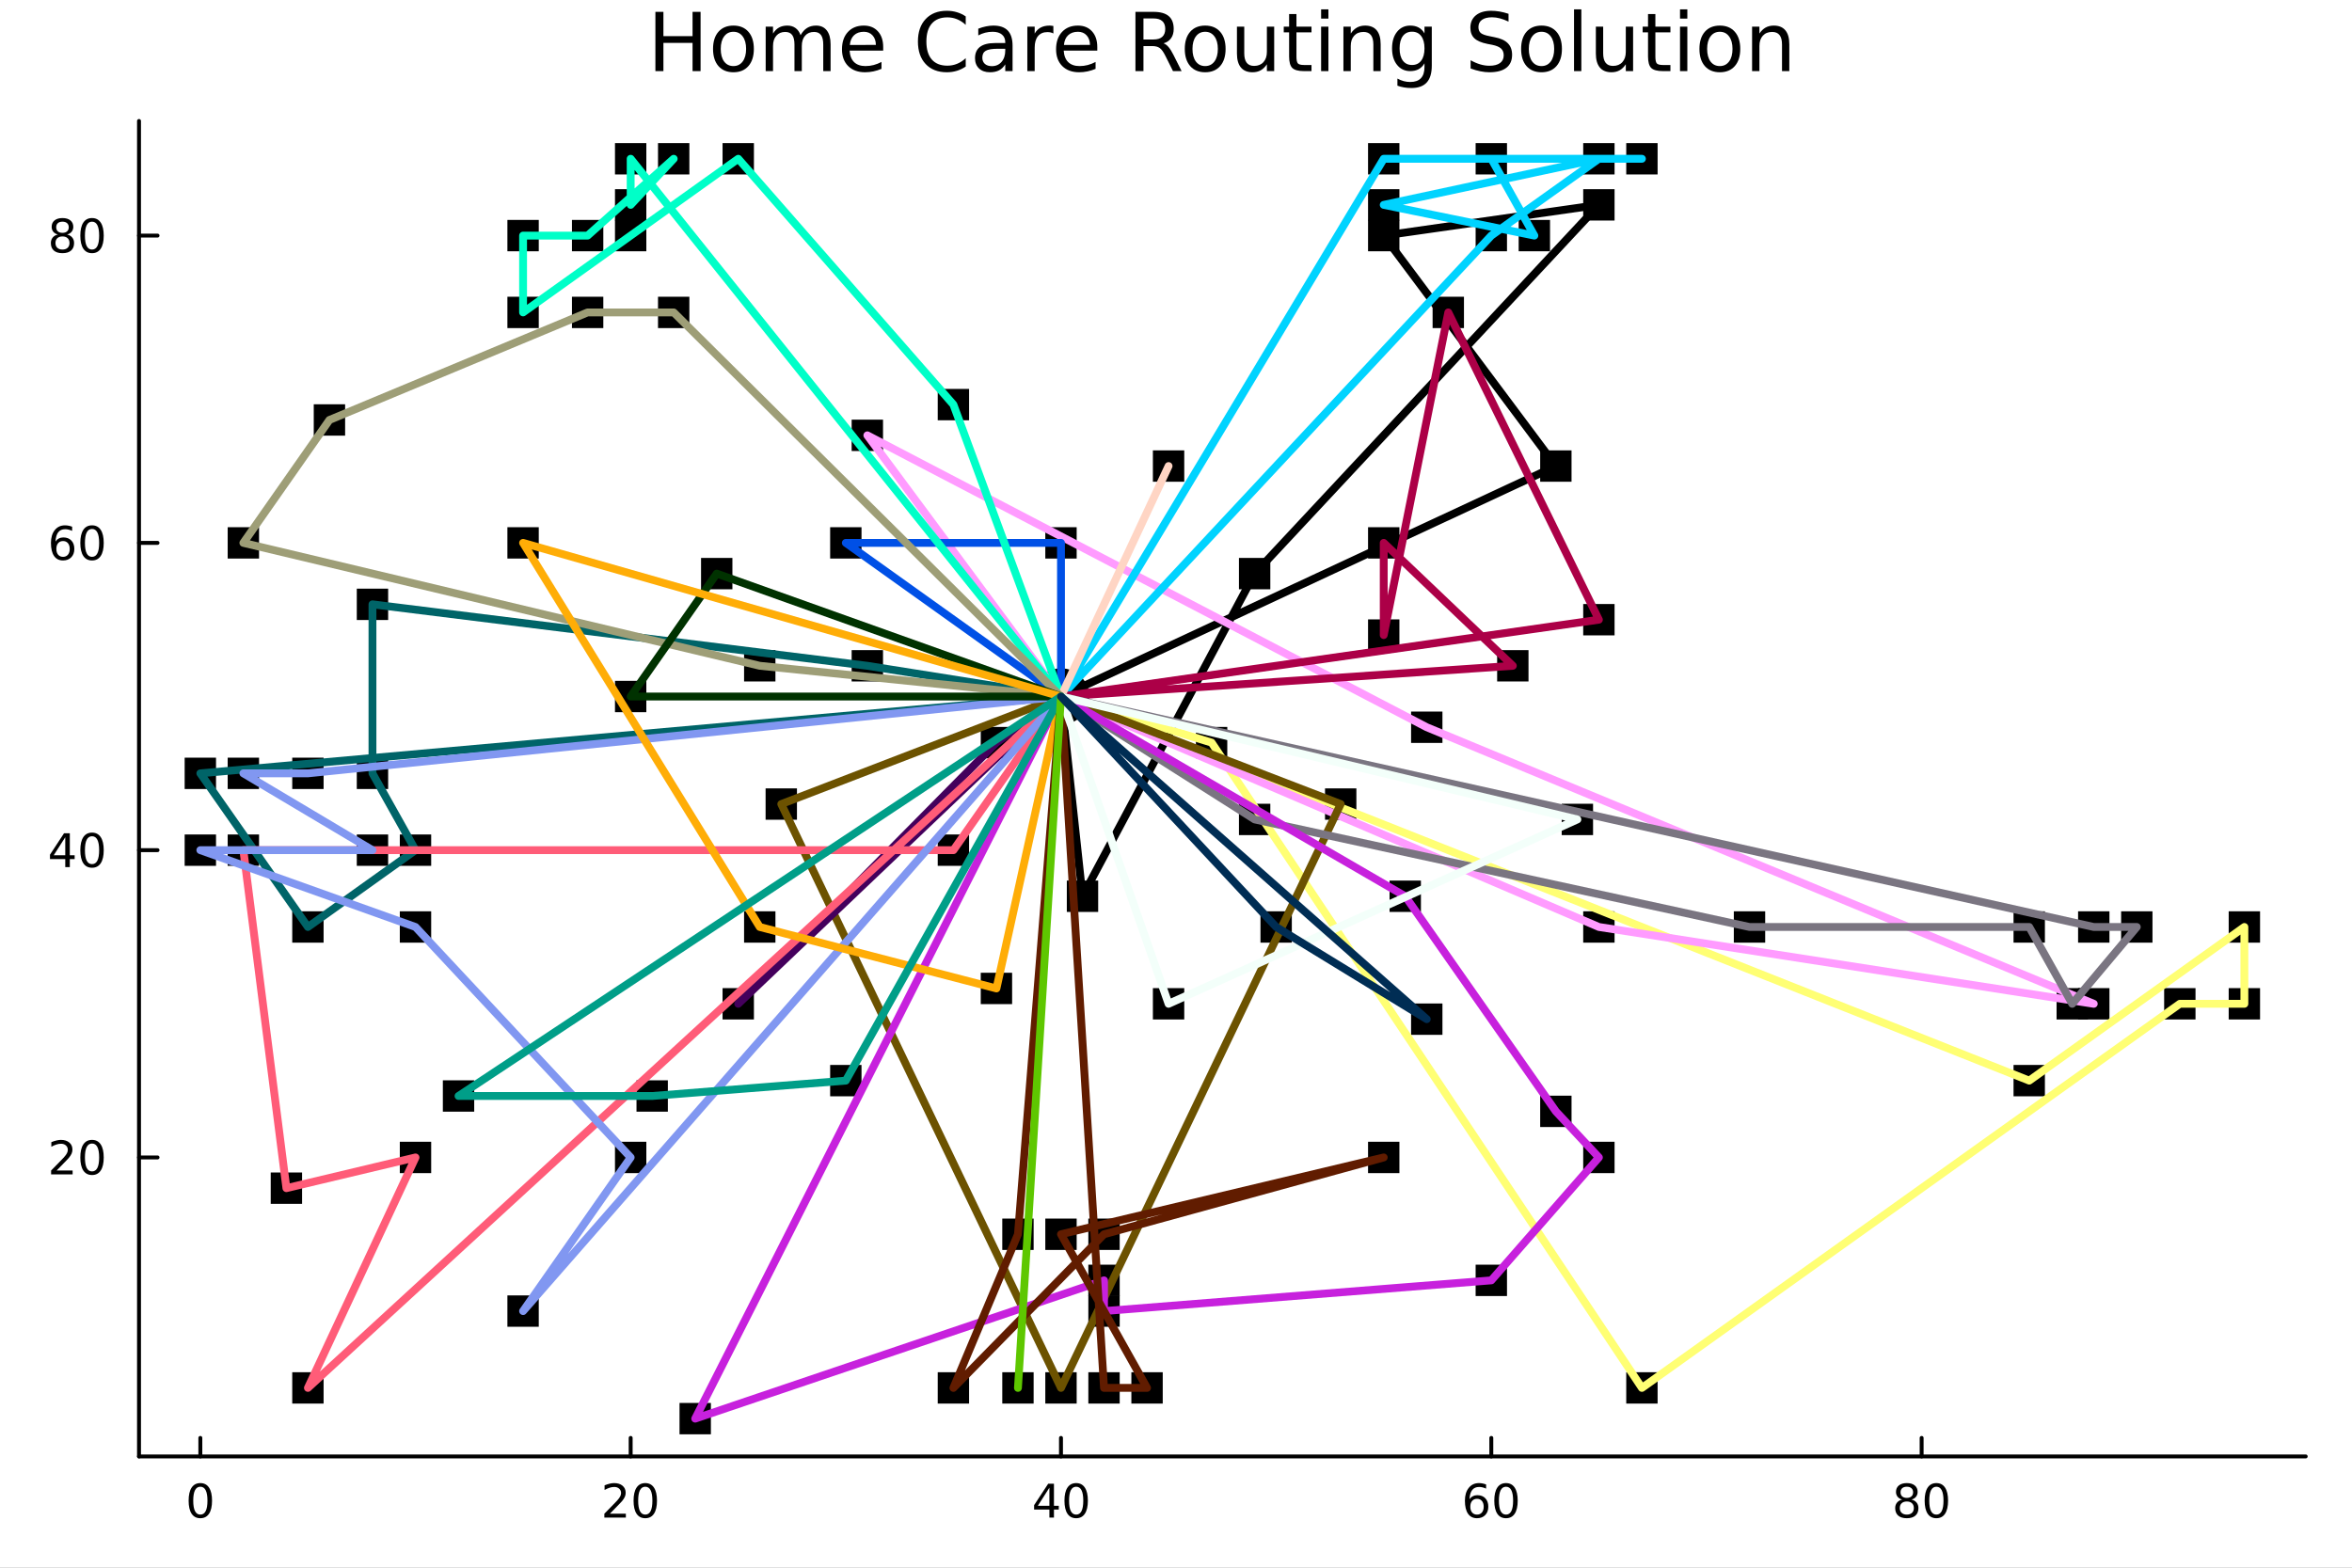 <svg xmlns="http://www.w3.org/2000/svg" xmlns:xlink="http://www.w3.org/1999/xlink" width="600" height="400" viewBox="0 0 2400 1600">
<rect x="0" y="0" width="2400" height="1600" fill="#808080" stroke="none"/>
<defs>
  <clipPath id="clip650">
    <rect x="0" y="0" width="2400" height="1600"></rect>
  </clipPath>
</defs>
<path clip-path="url(#clip650)" d="M0 1600 L2400 1600 L2400 0 L0 0  Z" fill="#ffffff" fill-rule="evenodd" fill-opacity="1"></path>
<defs>
  <clipPath id="clip651">
    <rect x="480" y="0" width="1681" height="1600"></rect>
  </clipPath>
</defs>
<path clip-path="url(#clip650)" d="M141.853 1486.45 L2352.76 1486.45 L2352.76 123.472 L141.853 123.472  Z" fill="#ffffff" fill-rule="evenodd" fill-opacity="1"></path>
<defs>
  <clipPath id="clip652">
    <rect x="141" y="123" width="2212" height="1364"></rect>
  </clipPath>
</defs>
<polyline clip-path="url(#clip650)" style="stroke:#000000; stroke-linecap:round; stroke-linejoin:round; stroke-width:4; stroke-opacity:1; fill:none" points="141.853,1486.45 2352.76,1486.45 "></polyline>
<polyline clip-path="url(#clip650)" style="stroke:#000000; stroke-linecap:round; stroke-linejoin:round; stroke-width:4; stroke-opacity:1; fill:none" points="204.426,1486.45 204.426,1467.55 "></polyline>
<polyline clip-path="url(#clip650)" style="stroke:#000000; stroke-linecap:round; stroke-linejoin:round; stroke-width:4; stroke-opacity:1; fill:none" points="643.533,1486.45 643.533,1467.55 "></polyline>
<polyline clip-path="url(#clip650)" style="stroke:#000000; stroke-linecap:round; stroke-linejoin:round; stroke-width:4; stroke-opacity:1; fill:none" points="1082.64,1486.45 1082.64,1467.55 "></polyline>
<polyline clip-path="url(#clip650)" style="stroke:#000000; stroke-linecap:round; stroke-linejoin:round; stroke-width:4; stroke-opacity:1; fill:none" points="1521.75,1486.45 1521.75,1467.55 "></polyline>
<polyline clip-path="url(#clip650)" style="stroke:#000000; stroke-linecap:round; stroke-linejoin:round; stroke-width:4; stroke-opacity:1; fill:none" points="1960.85,1486.45 1960.85,1467.55 "></polyline>
<path clip-path="url(#clip650)" d="M204.426 1517.37 Q200.815 1517.37 198.986 1520.93 Q197.18 1524.47 197.18 1531.6 Q197.18 1538.71 198.986 1542.27 Q200.815 1545.82 204.426 1545.82 Q208.06 1545.82 209.865 1542.27 Q211.694 1538.71 211.694 1531.6 Q211.694 1524.47 209.865 1520.93 Q208.06 1517.37 204.426 1517.37 M204.426 1513.66 Q210.236 1513.66 213.291 1518.27 Q216.37 1522.85 216.37 1531.6 Q216.37 1540.33 213.291 1544.94 Q210.236 1549.52 204.426 1549.52 Q198.616 1549.52 195.537 1544.94 Q192.481 1540.33 192.481 1531.6 Q192.481 1522.85 195.537 1518.27 Q198.616 1513.66 204.426 1513.66 Z" fill="#000000" fill-rule="nonzero" fill-opacity="1"></path><path clip-path="url(#clip650)" d="M622.306 1544.91 L638.625 1544.91 L638.625 1548.85 L616.681 1548.85 L616.681 1544.91 Q619.343 1542.16 623.926 1537.53 Q628.533 1532.88 629.713 1531.53 Q631.959 1529.01 632.838 1527.27 Q633.741 1525.51 633.741 1523.82 Q633.741 1521.07 631.796 1519.33 Q629.875 1517.6 626.773 1517.6 Q624.574 1517.6 622.121 1518.36 Q619.69 1519.13 616.912 1520.68 L616.912 1515.95 Q619.736 1514.82 622.19 1514.24 Q624.644 1513.66 626.681 1513.66 Q632.051 1513.66 635.246 1516.35 Q638.44 1519.03 638.44 1523.52 Q638.44 1525.65 637.63 1527.57 Q636.843 1529.47 634.736 1532.07 Q634.158 1532.74 631.056 1535.95 Q627.954 1539.15 622.306 1544.91 Z" fill="#000000" fill-rule="nonzero" fill-opacity="1"></path><path clip-path="url(#clip650)" d="M658.44 1517.37 Q654.829 1517.37 653 1520.93 Q651.195 1524.47 651.195 1531.6 Q651.195 1538.71 653 1542.27 Q654.829 1545.82 658.44 1545.82 Q662.074 1545.82 663.88 1542.27 Q665.708 1538.71 665.708 1531.6 Q665.708 1524.47 663.88 1520.93 Q662.074 1517.37 658.44 1517.37 M658.44 1513.66 Q664.25 1513.66 667.306 1518.27 Q670.384 1522.85 670.384 1531.6 Q670.384 1540.33 667.306 1544.94 Q664.25 1549.52 658.44 1549.52 Q652.63 1549.52 649.551 1544.94 Q646.495 1540.33 646.495 1531.6 Q646.495 1522.85 649.551 1518.27 Q652.63 1513.66 658.44 1513.66 Z" fill="#000000" fill-rule="nonzero" fill-opacity="1"></path><path clip-path="url(#clip650)" d="M1070.81 1518.36 L1059.01 1536.81 L1070.81 1536.81 L1070.81 1518.36 M1069.58 1514.29 L1075.46 1514.29 L1075.46 1536.81 L1080.39 1536.81 L1080.39 1540.7 L1075.46 1540.7 L1075.46 1548.85 L1070.81 1548.85 L1070.81 1540.7 L1055.21 1540.7 L1055.21 1536.19 L1069.58 1514.29 Z" fill="#000000" fill-rule="nonzero" fill-opacity="1"></path><path clip-path="url(#clip650)" d="M1098.13 1517.37 Q1094.51 1517.37 1092.69 1520.93 Q1090.88 1524.47 1090.88 1531.6 Q1090.88 1538.71 1092.69 1542.27 Q1094.51 1545.82 1098.13 1545.82 Q1101.76 1545.82 1103.57 1542.27 Q1105.39 1538.71 1105.39 1531.6 Q1105.39 1524.47 1103.57 1520.93 Q1101.76 1517.37 1098.13 1517.37 M1098.13 1513.66 Q1103.94 1513.66 1106.99 1518.27 Q1110.07 1522.85 1110.07 1531.6 Q1110.07 1540.33 1106.99 1544.94 Q1103.94 1549.52 1098.13 1549.52 Q1092.32 1549.52 1089.24 1544.94 Q1086.18 1540.33 1086.18 1531.6 Q1086.18 1522.85 1089.24 1518.27 Q1092.32 1513.66 1098.13 1513.66 Z" fill="#000000" fill-rule="nonzero" fill-opacity="1"></path><path clip-path="url(#clip650)" d="M1507.15 1529.7 Q1504 1529.7 1502.15 1531.86 Q1500.32 1534.01 1500.32 1537.76 Q1500.32 1541.49 1502.15 1543.66 Q1504 1545.82 1507.15 1545.82 Q1510.3 1545.82 1512.13 1543.66 Q1513.98 1541.49 1513.98 1537.76 Q1513.98 1534.01 1512.13 1531.86 Q1510.3 1529.7 1507.15 1529.7 M1516.43 1515.05 L1516.43 1519.31 Q1514.67 1518.48 1512.87 1518.04 Q1511.09 1517.6 1509.33 1517.6 Q1504.7 1517.6 1502.24 1520.72 Q1499.81 1523.85 1499.47 1530.17 Q1500.83 1528.15 1502.89 1527.09 Q1504.95 1526 1507.43 1526 Q1512.64 1526 1515.65 1529.17 Q1518.68 1532.32 1518.68 1537.76 Q1518.68 1543.08 1515.53 1546.3 Q1512.38 1549.52 1507.15 1549.52 Q1501.16 1549.52 1497.98 1544.94 Q1494.81 1540.33 1494.81 1531.6 Q1494.81 1523.41 1498.7 1518.55 Q1502.59 1513.66 1509.14 1513.66 Q1510.9 1513.66 1512.68 1514.01 Q1514.49 1514.36 1516.43 1515.05 Z" fill="#000000" fill-rule="nonzero" fill-opacity="1"></path><path clip-path="url(#clip650)" d="M1536.73 1517.37 Q1533.12 1517.37 1531.29 1520.93 Q1529.49 1524.47 1529.49 1531.6 Q1529.49 1538.71 1531.29 1542.27 Q1533.12 1545.82 1536.73 1545.82 Q1540.37 1545.82 1542.17 1542.27 Q1544 1538.71 1544 1531.6 Q1544 1524.47 1542.17 1520.93 Q1540.37 1517.37 1536.73 1517.37 M1536.73 1513.66 Q1542.54 1513.66 1545.6 1518.27 Q1548.68 1522.85 1548.68 1531.6 Q1548.68 1540.33 1545.6 1544.94 Q1542.54 1549.52 1536.73 1549.52 Q1530.92 1549.52 1527.85 1544.94 Q1524.79 1540.33 1524.79 1531.6 Q1524.79 1522.85 1527.85 1518.27 Q1530.92 1513.66 1536.73 1513.66 Z" fill="#000000" fill-rule="nonzero" fill-opacity="1"></path><path clip-path="url(#clip650)" d="M1945.73 1532.44 Q1942.39 1532.44 1940.47 1534.22 Q1938.57 1536 1938.57 1539.13 Q1938.57 1542.25 1940.47 1544.03 Q1942.39 1545.82 1945.73 1545.82 Q1949.06 1545.82 1950.98 1544.03 Q1952.9 1542.23 1952.9 1539.13 Q1952.9 1536 1950.98 1534.22 Q1949.08 1532.44 1945.73 1532.44 M1941.05 1530.45 Q1938.04 1529.7 1936.35 1527.64 Q1934.68 1525.58 1934.68 1522.62 Q1934.68 1518.48 1937.62 1516.07 Q1940.59 1513.66 1945.73 1513.66 Q1950.89 1513.66 1953.83 1516.07 Q1956.77 1518.48 1956.77 1522.62 Q1956.77 1525.58 1955.08 1527.64 Q1953.41 1529.7 1950.42 1530.45 Q1953.8 1531.23 1955.68 1533.52 Q1957.58 1535.82 1957.58 1539.13 Q1957.58 1544.15 1954.5 1546.83 Q1951.44 1549.52 1945.73 1549.52 Q1940.01 1549.52 1936.93 1546.83 Q1933.87 1544.15 1933.87 1539.13 Q1933.87 1535.82 1935.77 1533.52 Q1937.67 1531.23 1941.05 1530.45 M1939.34 1523.06 Q1939.34 1525.75 1941 1527.25 Q1942.69 1528.76 1945.73 1528.76 Q1948.74 1528.76 1950.42 1527.25 Q1952.14 1525.75 1952.14 1523.06 Q1952.14 1520.38 1950.42 1518.87 Q1948.74 1517.37 1945.73 1517.37 Q1942.69 1517.37 1941 1518.87 Q1939.34 1520.38 1939.34 1523.06 Z" fill="#000000" fill-rule="nonzero" fill-opacity="1"></path><path clip-path="url(#clip650)" d="M1975.89 1517.37 Q1972.28 1517.37 1970.45 1520.93 Q1968.64 1524.47 1968.64 1531.6 Q1968.64 1538.71 1970.45 1542.27 Q1972.28 1545.82 1975.89 1545.82 Q1979.52 1545.82 1981.33 1542.27 Q1983.16 1538.71 1983.16 1531.6 Q1983.16 1524.47 1981.33 1520.93 Q1979.52 1517.37 1975.89 1517.37 M1975.89 1513.66 Q1981.7 1513.66 1984.75 1518.27 Q1987.83 1522.85 1987.83 1531.6 Q1987.83 1540.33 1984.75 1544.94 Q1981.7 1549.52 1975.89 1549.52 Q1970.08 1549.52 1967 1544.94 Q1963.94 1540.33 1963.94 1531.6 Q1963.94 1522.85 1967 1518.27 Q1970.08 1513.66 1975.89 1513.66 Z" fill="#000000" fill-rule="nonzero" fill-opacity="1"></path><polyline clip-path="url(#clip650)" style="stroke:#000000; stroke-linecap:round; stroke-linejoin:round; stroke-width:4; stroke-opacity:1; fill:none" points="141.853,1486.45 141.853,123.472 "></polyline>
<polyline clip-path="url(#clip650)" style="stroke:#000000; stroke-linecap:round; stroke-linejoin:round; stroke-width:4; stroke-opacity:1; fill:none" points="141.853,1181.3 160.751,1181.3 "></polyline>
<polyline clip-path="url(#clip650)" style="stroke:#000000; stroke-linecap:round; stroke-linejoin:round; stroke-width:4; stroke-opacity:1; fill:none" points="141.853,867.683 160.751,867.683 "></polyline>
<polyline clip-path="url(#clip650)" style="stroke:#000000; stroke-linecap:round; stroke-linejoin:round; stroke-width:4; stroke-opacity:1; fill:none" points="141.853,554.067 160.751,554.067 "></polyline>
<polyline clip-path="url(#clip650)" style="stroke:#000000; stroke-linecap:round; stroke-linejoin:round; stroke-width:4; stroke-opacity:1; fill:none" points="141.853,240.451 160.751,240.451 "></polyline>
<path clip-path="url(#clip650)" d="M57.775 1194.64 L74.094 1194.64 L74.094 1198.58 L52.15 1198.58 L52.15 1194.64 Q54.812 1191.89 59.395 1187.26 Q64.001 1182.61 65.182 1181.26 Q67.427 1178.74 68.307 1177.01 Q69.21 1175.25 69.21 1173.56 Q69.21 1170.8 67.265 1169.07 Q65.344 1167.33 62.242 1167.33 Q60.043 1167.33 57.589 1168.09 Q55.159 1168.86 52.381 1170.41 L52.381 1165.69 Q55.205 1164.55 57.659 1163.97 Q60.112 1163.39 62.15 1163.39 Q67.52 1163.39 70.714 1166.08 Q73.909 1168.76 73.909 1173.26 Q73.909 1175.39 73.099 1177.31 Q72.311 1179.2 70.205 1181.8 Q69.626 1182.47 66.525 1185.69 Q63.423 1188.88 57.775 1194.64 Z" fill="#000000" fill-rule="nonzero" fill-opacity="1"></path><path clip-path="url(#clip650)" d="M93.909 1167.1 Q90.297 1167.1 88.469 1170.66 Q86.663 1174.2 86.663 1181.33 Q86.663 1188.44 88.469 1192.01 Q90.297 1195.55 93.909 1195.55 Q97.543 1195.55 99.348 1192.01 Q101.177 1188.44 101.177 1181.33 Q101.177 1174.2 99.348 1170.66 Q97.543 1167.1 93.909 1167.1 M93.909 1163.39 Q99.719 1163.39 102.774 1168 Q105.853 1172.58 105.853 1181.33 Q105.853 1190.06 102.774 1194.67 Q99.719 1199.25 93.909 1199.25 Q88.098 1199.25 85.02 1194.67 Q81.964 1190.06 81.964 1181.33 Q81.964 1172.58 85.02 1168 Q88.098 1163.39 93.909 1163.39 Z" fill="#000000" fill-rule="nonzero" fill-opacity="1"></path><path clip-path="url(#clip650)" d="M66.594 854.477 L54.788 872.926 L66.594 872.926 L66.594 854.477 M65.367 850.403 L71.247 850.403 L71.247 872.926 L76.177 872.926 L76.177 876.815 L71.247 876.815 L71.247 884.963 L66.594 884.963 L66.594 876.815 L50.992 876.815 L50.992 872.301 L65.367 850.403 Z" fill="#000000" fill-rule="nonzero" fill-opacity="1"></path><path clip-path="url(#clip650)" d="M93.909 853.482 Q90.297 853.482 88.469 857.047 Q86.663 860.588 86.663 867.718 Q86.663 874.824 88.469 878.389 Q90.297 881.931 93.909 881.931 Q97.543 881.931 99.348 878.389 Q101.177 874.824 101.177 867.718 Q101.177 860.588 99.348 857.047 Q97.543 853.482 93.909 853.482 M93.909 849.778 Q99.719 849.778 102.774 854.385 Q105.853 858.968 105.853 867.718 Q105.853 876.445 102.774 881.051 Q99.719 885.635 93.909 885.635 Q88.098 885.635 85.02 881.051 Q81.964 876.445 81.964 867.718 Q81.964 858.968 85.02 854.385 Q88.098 849.778 93.909 849.778 Z" fill="#000000" fill-rule="nonzero" fill-opacity="1"></path><path clip-path="url(#clip650)" d="M64.325 552.204 Q61.177 552.204 59.325 554.356 Q57.497 556.509 57.497 560.259 Q57.497 563.986 59.325 566.162 Q61.177 568.315 64.325 568.315 Q67.474 568.315 69.302 566.162 Q71.154 563.986 71.154 560.259 Q71.154 556.509 69.302 554.356 Q67.474 552.204 64.325 552.204 M73.608 537.551 L73.608 541.81 Q71.849 540.977 70.043 540.537 Q68.261 540.097 66.501 540.097 Q61.872 540.097 59.418 543.222 Q56.987 546.347 56.64 552.667 Q58.006 550.653 60.066 549.588 Q62.126 548.5 64.603 548.5 Q69.811 548.5 72.821 551.671 Q75.853 554.819 75.853 560.259 Q75.853 565.583 72.705 568.801 Q69.557 572.018 64.325 572.018 Q58.33 572.018 55.159 567.435 Q51.987 562.829 51.987 554.102 Q51.987 545.907 55.876 541.046 Q59.765 536.162 66.316 536.162 Q68.075 536.162 69.858 536.509 Q71.663 536.857 73.608 537.551 Z" fill="#000000" fill-rule="nonzero" fill-opacity="1"></path><path clip-path="url(#clip650)" d="M93.909 539.866 Q90.297 539.866 88.469 543.431 Q86.663 546.972 86.663 554.102 Q86.663 561.208 88.469 564.773 Q90.297 568.315 93.909 568.315 Q97.543 568.315 99.348 564.773 Q101.177 561.208 101.177 554.102 Q101.177 546.972 99.348 543.431 Q97.543 539.866 93.909 539.866 M93.909 536.162 Q99.719 536.162 102.774 540.769 Q105.853 545.352 105.853 554.102 Q105.853 562.829 102.774 567.435 Q99.719 572.018 93.909 572.018 Q88.098 572.018 85.02 567.435 Q81.964 562.829 81.964 554.102 Q81.964 545.352 85.02 540.769 Q88.098 536.162 93.909 536.162 Z" fill="#000000" fill-rule="nonzero" fill-opacity="1"></path><path clip-path="url(#clip650)" d="M63.747 241.319 Q60.413 241.319 58.492 243.101 Q56.594 244.884 56.594 248.009 Q56.594 251.134 58.492 252.916 Q60.413 254.699 63.747 254.699 Q67.08 254.699 69.001 252.916 Q70.923 251.111 70.923 248.009 Q70.923 244.884 69.001 243.101 Q67.103 241.319 63.747 241.319 M59.071 239.328 Q56.062 238.588 54.372 236.527 Q52.705 234.467 52.705 231.504 Q52.705 227.361 55.645 224.953 Q58.608 222.546 63.747 222.546 Q68.909 222.546 71.849 224.953 Q74.788 227.361 74.788 231.504 Q74.788 234.467 73.099 236.527 Q71.432 238.588 68.446 239.328 Q71.825 240.115 73.7 242.407 Q75.599 244.699 75.599 248.009 Q75.599 253.032 72.52 255.717 Q69.464 258.402 63.747 258.402 Q58.029 258.402 54.95 255.717 Q51.895 253.032 51.895 248.009 Q51.895 244.699 53.793 242.407 Q55.691 240.115 59.071 239.328 M57.358 231.944 Q57.358 234.629 59.025 236.134 Q60.714 237.638 63.747 237.638 Q66.756 237.638 68.446 236.134 Q70.159 234.629 70.159 231.944 Q70.159 229.259 68.446 227.754 Q66.756 226.25 63.747 226.25 Q60.714 226.25 59.025 227.754 Q57.358 229.259 57.358 231.944 Z" fill="#000000" fill-rule="nonzero" fill-opacity="1"></path><path clip-path="url(#clip650)" d="M93.909 226.25 Q90.297 226.25 88.469 229.814 Q86.663 233.356 86.663 240.486 Q86.663 247.592 88.469 251.157 Q90.297 254.699 93.909 254.699 Q97.543 254.699 99.348 251.157 Q101.177 247.592 101.177 240.486 Q101.177 233.356 99.348 229.814 Q97.543 226.25 93.909 226.25 M93.909 222.546 Q99.719 222.546 102.774 227.152 Q105.853 231.736 105.853 240.486 Q105.853 249.212 102.774 253.819 Q99.719 258.402 93.909 258.402 Q88.098 258.402 85.02 253.819 Q81.964 249.212 81.964 240.486 Q81.964 231.736 85.02 227.152 Q88.098 222.546 93.909 222.546 Z" fill="#000000" fill-rule="nonzero" fill-opacity="1"></path><path clip-path="url(#clip650)" d="M668.775 12.096 L676.957 12.096 L676.957 36.888 L706.691 36.888 L706.691 12.096 L714.874 12.096 L714.874 72.576 L706.691 72.576 L706.691 43.774 L676.957 43.774 L676.957 72.576 L668.775 72.576 L668.775 12.096 Z" fill="#000000" fill-rule="nonzero" fill-opacity="1"></path><path clip-path="url(#clip650)" d="M748.415 32.431 Q742.42 32.431 738.936 37.131 Q735.452 41.789 735.452 49.931 Q735.452 58.074 738.896 62.773 Q742.379 67.431 748.415 67.431 Q754.37 67.431 757.854 62.732 Q761.338 58.033 761.338 49.931 Q761.338 41.87 757.854 37.171 Q754.37 32.431 748.415 32.431 M748.415 26.112 Q758.137 26.112 763.687 32.431 Q769.237 38.751 769.237 49.931 Q769.237 61.071 763.687 67.431 Q758.137 73.751 748.415 73.751 Q738.653 73.751 733.103 67.431 Q727.594 61.071 727.594 49.931 Q727.594 38.751 733.103 32.431 Q738.653 26.112 748.415 26.112 Z" fill="#000000" fill-rule="nonzero" fill-opacity="1"></path><path clip-path="url(#clip650)" d="M816.916 35.915 Q819.711 30.892 823.6 28.502 Q827.489 26.112 832.755 26.112 Q839.844 26.112 843.693 31.095 Q847.541 36.037 847.541 45.192 L847.541 72.576 L840.047 72.576 L840.047 45.435 Q840.047 38.913 837.738 35.753 Q835.429 32.594 830.689 32.594 Q824.896 32.594 821.534 36.442 Q818.172 40.29 818.172 46.934 L818.172 72.576 L810.678 72.576 L810.678 45.435 Q810.678 38.873 808.369 35.753 Q806.06 32.594 801.239 32.594 Q795.527 32.594 792.165 36.482 Q788.803 40.331 788.803 46.934 L788.803 72.576 L781.309 72.576 L781.309 27.206 L788.803 27.206 L788.803 34.254 Q791.355 30.082 794.92 28.097 Q798.484 26.112 803.386 26.112 Q808.328 26.112 811.771 28.624 Q815.255 31.135 816.916 35.915 Z" fill="#000000" fill-rule="nonzero" fill-opacity="1"></path><path clip-path="url(#clip650)" d="M901.215 48.028 L901.215 51.673 L866.945 51.673 Q867.431 59.37 871.563 63.421 Q875.735 67.431 883.148 67.431 Q887.442 67.431 891.453 66.378 Q895.504 65.325 899.474 63.218 L899.474 70.267 Q895.463 71.968 891.25 72.86 Q887.037 73.751 882.703 73.751 Q871.846 73.751 865.486 67.431 Q859.167 61.112 859.167 50.337 Q859.167 39.197 865.162 32.675 Q871.198 26.112 881.407 26.112 Q890.562 26.112 895.868 32.026 Q901.215 37.9 901.215 48.028 M893.762 45.84 Q893.681 39.723 890.318 36.077 Q886.997 32.431 881.488 32.431 Q875.249 32.431 871.482 35.956 Q867.755 39.48 867.188 45.88 L893.762 45.84 Z" fill="#000000" fill-rule="nonzero" fill-opacity="1"></path><path clip-path="url(#clip650)" d="M985.434 16.755 L985.434 25.383 Q981.302 21.535 976.603 19.631 Q971.944 17.727 966.678 17.727 Q956.308 17.727 950.798 24.087 Q945.289 30.406 945.289 42.397 Q945.289 54.347 950.798 60.707 Q956.308 67.026 966.678 67.026 Q971.944 67.026 976.603 65.122 Q981.302 63.218 985.434 59.37 L985.434 67.918 Q981.14 70.834 976.319 72.292 Q971.539 73.751 966.192 73.751 Q952.459 73.751 944.56 65.365 Q936.661 56.94 936.661 42.397 Q936.661 27.814 944.56 19.428 Q952.459 11.002 966.192 11.002 Q971.62 11.002 976.4 12.461 Q981.221 13.878 985.434 16.755 Z" fill="#000000" fill-rule="nonzero" fill-opacity="1"></path><path clip-path="url(#clip650)" d="M1018.37 49.769 Q1009.33 49.769 1005.85 51.835 Q1002.37 53.901 1002.37 58.884 Q1002.37 62.854 1004.96 65.203 Q1007.59 67.512 1012.09 67.512 Q1018.29 67.512 1022.01 63.137 Q1025.78 58.722 1025.78 51.43 L1025.78 49.769 L1018.37 49.769 M1033.23 46.691 L1033.23 72.576 L1025.78 72.576 L1025.78 65.689 Q1023.23 69.821 1019.42 71.806 Q1015.61 73.751 1010.1 73.751 Q1003.14 73.751 999.004 69.862 Q994.913 65.933 994.913 59.37 Q994.913 51.714 1000.02 47.825 Q1005.16 43.936 1015.33 43.936 L1025.78 43.936 L1025.78 43.207 Q1025.78 38.062 1022.38 35.267 Q1019.02 32.431 1012.9 32.431 Q1009.01 32.431 1005.32 33.363 Q1001.64 34.295 998.235 36.158 L998.235 29.272 Q1002.33 27.692 1006.17 26.922 Q1010.02 26.112 1013.67 26.112 Q1023.51 26.112 1028.37 31.216 Q1033.23 36.32 1033.23 46.691 Z" fill="#000000" fill-rule="nonzero" fill-opacity="1"></path><path clip-path="url(#clip650)" d="M1074.88 34.173 Q1073.62 33.444 1072.12 33.12 Q1070.66 32.756 1068.88 32.756 Q1062.56 32.756 1059.16 36.888 Q1055.8 40.979 1055.8 48.676 L1055.8 72.576 L1048.3 72.576 L1048.3 27.206 L1055.8 27.206 L1055.8 34.254 Q1058.15 30.122 1061.91 28.138 Q1065.68 26.112 1071.07 26.112 Q1071.84 26.112 1072.77 26.234 Q1073.7 26.315 1074.84 26.517 L1074.88 34.173 Z" fill="#000000" fill-rule="nonzero" fill-opacity="1"></path><path clip-path="url(#clip650)" d="M1119.68 48.028 L1119.68 51.673 L1085.41 51.673 Q1085.9 59.37 1090.03 63.421 Q1094.2 67.431 1101.61 67.431 Q1105.91 67.431 1109.92 66.378 Q1113.97 65.325 1117.94 63.218 L1117.94 70.267 Q1113.93 71.968 1109.72 72.86 Q1105.5 73.751 1101.17 73.751 Q1090.31 73.751 1083.95 67.431 Q1077.63 61.112 1077.63 50.337 Q1077.63 39.197 1083.63 32.675 Q1089.66 26.112 1099.87 26.112 Q1109.03 26.112 1114.33 32.026 Q1119.68 37.9 1119.68 48.028 M1112.23 45.84 Q1112.15 39.723 1108.78 36.077 Q1105.46 32.431 1099.95 32.431 Q1093.71 32.431 1089.95 35.956 Q1086.22 39.48 1085.65 45.88 L1112.23 45.84 Z" fill="#000000" fill-rule="nonzero" fill-opacity="1"></path><path clip-path="url(#clip650)" d="M1187.29 44.22 Q1189.92 45.111 1192.39 48.028 Q1194.91 50.944 1197.42 56.048 L1205.72 72.576 L1196.93 72.576 L1189.19 57.061 Q1186.2 50.985 1183.36 49 Q1180.57 47.015 1175.7 47.015 L1166.79 47.015 L1166.79 72.576 L1158.61 72.576 L1158.61 12.096 L1177.08 12.096 Q1187.45 12.096 1192.56 16.43 Q1197.66 20.765 1197.66 29.515 Q1197.66 35.227 1194.99 38.994 Q1192.35 42.761 1187.29 44.22 M1166.79 18.82 L1166.79 40.29 L1177.08 40.29 Q1183 40.29 1185.99 37.576 Q1189.03 34.822 1189.03 29.515 Q1189.03 24.208 1185.99 21.535 Q1183 18.82 1177.08 18.82 L1166.79 18.82 Z" fill="#000000" fill-rule="nonzero" fill-opacity="1"></path><path clip-path="url(#clip650)" d="M1229.78 32.431 Q1223.79 32.431 1220.31 37.131 Q1216.82 41.789 1216.82 49.931 Q1216.82 58.074 1220.26 62.773 Q1223.75 67.431 1229.78 67.431 Q1235.74 67.431 1239.22 62.732 Q1242.71 58.033 1242.71 49.931 Q1242.71 41.87 1239.22 37.171 Q1235.74 32.431 1229.78 32.431 M1229.78 26.112 Q1239.51 26.112 1245.06 32.431 Q1250.61 38.751 1250.61 49.931 Q1250.61 61.071 1245.06 67.431 Q1239.51 73.751 1229.78 73.751 Q1220.02 73.751 1214.47 67.431 Q1208.96 61.071 1208.96 49.931 Q1208.96 38.751 1214.47 32.431 Q1220.02 26.112 1229.78 26.112 Z" fill="#000000" fill-rule="nonzero" fill-opacity="1"></path><path clip-path="url(#clip650)" d="M1262.19 54.671 L1262.19 27.206 L1269.65 27.206 L1269.65 54.387 Q1269.65 60.828 1272.16 64.069 Q1274.67 67.269 1279.69 67.269 Q1285.73 67.269 1289.21 63.421 Q1292.74 59.573 1292.74 52.929 L1292.74 27.206 L1300.19 27.206 L1300.19 72.576 L1292.74 72.576 L1292.74 65.608 Q1290.02 69.74 1286.42 71.766 Q1282.85 73.751 1278.11 73.751 Q1270.29 73.751 1266.24 68.89 Q1262.19 64.029 1262.19 54.671 M1280.95 26.112 L1280.95 26.112 Z" fill="#000000" fill-rule="nonzero" fill-opacity="1"></path><path clip-path="url(#clip650)" d="M1322.91 14.324 L1322.91 27.206 L1338.27 27.206 L1338.27 32.999 L1322.91 32.999 L1322.91 57.628 Q1322.91 63.178 1324.41 64.758 Q1325.95 66.338 1330.61 66.338 L1338.27 66.338 L1338.27 72.576 L1330.61 72.576 Q1321.98 72.576 1318.7 69.376 Q1315.42 66.135 1315.42 57.628 L1315.42 32.999 L1309.95 32.999 L1309.95 27.206 L1315.42 27.206 L1315.42 14.324 L1322.91 14.324 Z" fill="#000000" fill-rule="nonzero" fill-opacity="1"></path><path clip-path="url(#clip650)" d="M1348.07 27.206 L1355.52 27.206 L1355.52 72.576 L1348.07 72.576 L1348.07 27.206 M1348.07 9.544 L1355.52 9.544 L1355.52 18.983 L1348.07 18.983 L1348.07 9.544 Z" fill="#000000" fill-rule="nonzero" fill-opacity="1"></path><path clip-path="url(#clip650)" d="M1408.83 45.192 L1408.83 72.576 L1401.38 72.576 L1401.38 45.435 Q1401.38 38.994 1398.87 35.794 Q1396.36 32.594 1391.33 32.594 Q1385.3 32.594 1381.81 36.442 Q1378.33 40.29 1378.33 46.934 L1378.33 72.576 L1370.84 72.576 L1370.84 27.206 L1378.33 27.206 L1378.33 34.254 Q1381 30.163 1384.61 28.138 Q1388.26 26.112 1393 26.112 Q1400.81 26.112 1404.82 30.973 Q1408.83 35.794 1408.83 45.192 Z" fill="#000000" fill-rule="nonzero" fill-opacity="1"></path><path clip-path="url(#clip650)" d="M1453.56 49.364 Q1453.56 41.263 1450.19 36.806 Q1446.87 32.35 1440.84 32.35 Q1434.84 32.35 1431.48 36.806 Q1428.16 41.263 1428.16 49.364 Q1428.16 57.426 1431.48 61.882 Q1434.84 66.338 1440.84 66.338 Q1446.87 66.338 1450.19 61.882 Q1453.56 57.426 1453.56 49.364 M1461.01 66.945 Q1461.01 78.531 1455.87 84.162 Q1450.72 89.833 1440.11 89.833 Q1436.18 89.833 1432.69 89.225 Q1429.21 88.658 1425.93 87.443 L1425.93 80.192 Q1429.21 81.974 1432.41 82.825 Q1435.61 83.675 1438.93 83.675 Q1446.26 83.675 1449.91 79.827 Q1453.56 76.019 1453.56 68.282 L1453.56 64.596 Q1451.25 68.606 1447.64 70.591 Q1444.04 72.576 1439.01 72.576 Q1430.67 72.576 1425.56 66.216 Q1420.46 59.856 1420.46 49.364 Q1420.46 38.832 1425.56 32.472 Q1430.67 26.112 1439.01 26.112 Q1444.04 26.112 1447.64 28.097 Q1451.25 30.082 1453.56 34.092 L1453.56 27.206 L1461.01 27.206 L1461.01 66.945 Z" fill="#000000" fill-rule="nonzero" fill-opacity="1"></path><path clip-path="url(#clip650)" d="M1539.31 14.081 L1539.31 22.061 Q1534.66 19.833 1530.52 18.739 Q1526.39 17.646 1522.54 17.646 Q1515.86 17.646 1512.21 20.238 Q1508.61 22.831 1508.61 27.611 Q1508.61 31.621 1511 33.687 Q1513.43 35.713 1520.15 36.969 L1525.1 37.981 Q1534.25 39.723 1538.58 44.139 Q1542.96 48.514 1542.96 55.886 Q1542.96 64.677 1537.05 69.214 Q1531.17 73.751 1519.79 73.751 Q1515.49 73.751 1510.63 72.778 Q1505.81 71.806 1500.63 69.902 L1500.63 61.477 Q1505.61 64.272 1510.39 65.689 Q1515.17 67.107 1519.79 67.107 Q1526.8 67.107 1530.6 64.353 Q1534.41 61.598 1534.41 56.494 Q1534.41 52.038 1531.66 49.526 Q1528.94 47.015 1522.71 45.759 L1517.72 44.787 Q1508.57 42.964 1504.48 39.075 Q1500.38 35.186 1500.38 28.259 Q1500.38 20.238 1506.02 15.62 Q1511.69 11.002 1521.61 11.002 Q1525.86 11.002 1530.28 11.772 Q1534.7 12.542 1539.31 14.081 Z" fill="#000000" fill-rule="nonzero" fill-opacity="1"></path><path clip-path="url(#clip650)" d="M1572.98 32.431 Q1566.98 32.431 1563.5 37.131 Q1560.01 41.789 1560.01 49.931 Q1560.01 58.074 1563.46 62.773 Q1566.94 67.431 1572.98 67.431 Q1578.93 67.431 1582.42 62.732 Q1585.9 58.033 1585.9 49.931 Q1585.9 41.87 1582.42 37.171 Q1578.93 32.431 1572.98 32.431 M1572.98 26.112 Q1582.7 26.112 1588.25 32.431 Q1593.8 38.751 1593.8 49.931 Q1593.8 61.071 1588.25 67.431 Q1582.7 73.751 1572.98 73.751 Q1563.21 73.751 1557.66 67.431 Q1552.16 61.071 1552.16 49.931 Q1552.16 38.751 1557.66 32.431 Q1563.21 26.112 1572.98 26.112 Z" fill="#000000" fill-rule="nonzero" fill-opacity="1"></path><path clip-path="url(#clip650)" d="M1606.15 9.544 L1613.61 9.544 L1613.61 72.576 L1606.15 72.576 L1606.15 9.544 Z" fill="#000000" fill-rule="nonzero" fill-opacity="1"></path><path clip-path="url(#clip650)" d="M1628.43 54.671 L1628.43 27.206 L1635.89 27.206 L1635.89 54.387 Q1635.89 60.828 1638.4 64.069 Q1640.91 67.269 1645.93 67.269 Q1651.97 67.269 1655.45 63.421 Q1658.98 59.573 1658.98 52.929 L1658.98 27.206 L1666.43 27.206 L1666.43 72.576 L1658.98 72.576 L1658.98 65.608 Q1656.26 69.74 1652.66 71.766 Q1649.09 73.751 1644.35 73.751 Q1636.54 73.751 1632.48 68.89 Q1628.43 64.029 1628.43 54.671 M1647.19 26.112 L1647.19 26.112 Z" fill="#000000" fill-rule="nonzero" fill-opacity="1"></path><path clip-path="url(#clip650)" d="M1689.16 14.324 L1689.16 27.206 L1704.51 27.206 L1704.51 32.999 L1689.16 32.999 L1689.16 57.628 Q1689.16 63.178 1690.66 64.758 Q1692.19 66.338 1696.85 66.338 L1704.51 66.338 L1704.51 72.576 L1696.85 72.576 Q1688.23 72.576 1684.94 69.376 Q1681.66 66.135 1681.66 57.628 L1681.66 32.999 L1676.19 32.999 L1676.19 27.206 L1681.66 27.206 L1681.66 14.324 L1689.16 14.324 Z" fill="#000000" fill-rule="nonzero" fill-opacity="1"></path><path clip-path="url(#clip650)" d="M1714.31 27.206 L1721.77 27.206 L1721.77 72.576 L1714.31 72.576 L1714.31 27.206 M1714.31 9.544 L1721.77 9.544 L1721.77 18.983 L1714.31 18.983 L1714.31 9.544 Z" fill="#000000" fill-rule="nonzero" fill-opacity="1"></path><path clip-path="url(#clip650)" d="M1754.94 32.431 Q1748.95 32.431 1745.46 37.131 Q1741.98 41.789 1741.98 49.931 Q1741.98 58.074 1745.42 62.773 Q1748.91 67.431 1754.94 67.431 Q1760.9 67.431 1764.38 62.732 Q1767.87 58.033 1767.87 49.931 Q1767.87 41.87 1764.38 37.171 Q1760.9 32.431 1754.94 32.431 M1754.94 26.112 Q1764.67 26.112 1770.22 32.431 Q1775.77 38.751 1775.77 49.931 Q1775.77 61.071 1770.22 67.431 Q1764.67 73.751 1754.94 73.751 Q1745.18 73.751 1739.63 67.431 Q1734.12 61.071 1734.12 49.931 Q1734.12 38.751 1739.63 32.431 Q1745.18 26.112 1754.94 26.112 Z" fill="#000000" fill-rule="nonzero" fill-opacity="1"></path><path clip-path="url(#clip650)" d="M1825.83 45.192 L1825.83 72.576 L1818.38 72.576 L1818.38 45.435 Q1818.38 38.994 1815.87 35.794 Q1813.36 32.594 1808.33 32.594 Q1802.3 32.594 1798.81 36.442 Q1795.33 40.29 1795.33 46.934 L1795.33 72.576 L1787.84 72.576 L1787.84 27.206 L1795.33 27.206 L1795.33 34.254 Q1798 30.163 1801.61 28.138 Q1805.26 26.112 1810 26.112 Q1817.81 26.112 1821.82 30.973 Q1825.83 35.794 1825.83 45.192 Z" fill="#000000" fill-rule="nonzero" fill-opacity="1"></path><circle clip-path="url(#clip652)" cx="1082.64" cy="710.875" r="28.8" fill="#000000" fill-rule="evenodd" fill-opacity="1" stroke="none"></circle>
<path clip-path="url(#clip652)" d="M1571.61 459.663 L1571.61 491.663 L1603.61 491.663 L1603.61 459.663 L1571.61 459.663 Z" fill="#000000" fill-rule="evenodd" fill-opacity="1" stroke="none"></path>
<path clip-path="url(#clip652)" d="M1395.97 224.451 L1395.97 256.451 L1427.97 256.451 L1427.97 224.451 L1395.97 224.451 Z" fill="#000000" fill-rule="evenodd" fill-opacity="1" stroke="none"></path>
<path clip-path="url(#clip652)" d="M1615.52 193.089 L1615.52 225.089 L1647.52 225.089 L1647.52 193.089 L1615.52 193.089 Z" fill="#000000" fill-rule="evenodd" fill-opacity="1" stroke="none"></path>
<path clip-path="url(#clip652)" d="M1264.24 569.429 L1264.24 601.429 L1296.24 601.429 L1296.24 569.429 L1264.24 569.429 Z" fill="#000000" fill-rule="evenodd" fill-opacity="1" stroke="none"></path>
<path clip-path="url(#clip652)" d="M1088.59 898.726 L1088.59 930.726 L1120.59 930.726 L1120.59 898.726 L1088.59 898.726 Z" fill="#000000" fill-rule="evenodd" fill-opacity="1" stroke="none"></path>
<path clip-path="url(#clip652)" d="M2054.63 1086.9 L2054.63 1118.9 L2086.63 1118.9 L2086.63 1086.9 L2054.63 1086.9 Z" fill="#000000" fill-rule="evenodd" fill-opacity="1" stroke="none"></path>
<path clip-path="url(#clip652)" d="M2274.18 930.087 L2274.18 962.087 L2306.18 962.087 L2306.18 930.087 L2274.18 930.087 Z" fill="#000000" fill-rule="evenodd" fill-opacity="1" stroke="none"></path>
<path clip-path="url(#clip652)" d="M2274.18 1008.49 L2274.18 1040.49 L2306.18 1040.49 L2306.18 1008.49 L2274.18 1008.49 Z" fill="#000000" fill-rule="evenodd" fill-opacity="1" stroke="none"></path>
<path clip-path="url(#clip652)" d="M2208.32 1008.49 L2208.32 1040.49 L2240.32 1040.49 L2240.32 1008.49 L2208.32 1008.49 Z" fill="#000000" fill-rule="evenodd" fill-opacity="1" stroke="none"></path>
<path clip-path="url(#clip652)" d="M1659.43 1400.51 L1659.43 1432.51 L1691.43 1432.51 L1691.43 1400.51 L1659.43 1400.51 Z" fill="#000000" fill-rule="evenodd" fill-opacity="1" stroke="none"></path>
<path clip-path="url(#clip652)" d="M1220.33 741.918 L1220.33 773.918 L1252.33 773.918 L1252.33 741.918 L1220.33 741.918 Z" fill="#000000" fill-rule="evenodd" fill-opacity="1" stroke="none"></path>
<path clip-path="url(#clip652)" d="M1615.52 930.087 L1615.52 962.087 L1647.52 962.087 L1647.52 930.087 L1615.52 930.087 Z" fill="#000000" fill-rule="evenodd" fill-opacity="1" stroke="none"></path>
<path clip-path="url(#clip652)" d="M2120.5 1008.49 L2120.5 1040.49 L2152.5 1040.49 L2152.5 1008.49 L2120.5 1008.49 Z" fill="#000000" fill-rule="evenodd" fill-opacity="1" stroke="none"></path>
<path clip-path="url(#clip652)" d="M1439.88 726.237 L1439.88 758.237 L1471.88 758.237 L1471.88 726.237 L1439.88 726.237 Z" fill="#000000" fill-rule="evenodd" fill-opacity="1" stroke="none"></path>
<path clip-path="url(#clip652)" d="M869.041 428.301 L869.041 460.301 L901.041 460.301 L901.041 428.301 L869.041 428.301 Z" fill="#000000" fill-rule="evenodd" fill-opacity="1" stroke="none"></path>
<path clip-path="url(#clip652)" d="M1505.75 224.451 L1505.75 256.451 L1537.75 256.451 L1537.75 224.451 L1505.75 224.451 Z" fill="#000000" fill-rule="evenodd" fill-opacity="1" stroke="none"></path>
<path clip-path="url(#clip652)" d="M1615.52 146.047 L1615.52 178.047 L1647.52 178.047 L1647.52 146.047 L1615.52 146.047 Z" fill="#000000" fill-rule="evenodd" fill-opacity="1" stroke="none"></path>
<path clip-path="url(#clip652)" d="M1395.97 193.089 L1395.97 225.089 L1427.97 225.089 L1427.97 193.089 L1395.97 193.089 Z" fill="#000000" fill-rule="evenodd" fill-opacity="1" stroke="none"></path>
<path clip-path="url(#clip652)" d="M1549.66 224.451 L1549.66 256.451 L1581.66 256.451 L1581.66 224.451 L1549.66 224.451 Z" fill="#000000" fill-rule="evenodd" fill-opacity="1" stroke="none"></path>
<path clip-path="url(#clip652)" d="M1505.75 146.047 L1505.75 178.047 L1537.75 178.047 L1537.75 146.047 L1505.75 146.047 Z" fill="#000000" fill-rule="evenodd" fill-opacity="1" stroke="none"></path>
<path clip-path="url(#clip652)" d="M1659.43 146.047 L1659.43 178.047 L1691.43 178.047 L1691.43 146.047 L1659.43 146.047 Z" fill="#000000" fill-rule="evenodd" fill-opacity="1" stroke="none"></path>
<path clip-path="url(#clip652)" d="M1395.97 146.047 L1395.97 178.047 L1427.97 178.047 L1427.97 146.047 L1395.97 146.047 Z" fill="#000000" fill-rule="evenodd" fill-opacity="1" stroke="none"></path>
<path clip-path="url(#clip652)" d="M847.086 538.067 L847.086 570.067 L879.086 570.067 L879.086 538.067 L847.086 538.067 Z" fill="#000000" fill-rule="evenodd" fill-opacity="1" stroke="none"></path>
<path clip-path="url(#clip652)" d="M1066.64 538.067 L1066.64 570.067 L1098.64 570.067 L1098.64 538.067 L1066.64 538.067 Z" fill="#000000" fill-rule="evenodd" fill-opacity="1" stroke="none"></path>
<path clip-path="url(#clip652)" d="M1615.52 616.471 L1615.52 648.471 L1647.52 648.471 L1647.52 616.471 L1615.52 616.471 Z" fill="#000000" fill-rule="evenodd" fill-opacity="1" stroke="none"></path>
<path clip-path="url(#clip652)" d="M1461.84 302.855 L1461.84 334.855 L1493.84 334.855 L1493.84 302.855 L1461.84 302.855 Z" fill="#000000" fill-rule="evenodd" fill-opacity="1" stroke="none"></path>
<path clip-path="url(#clip652)" d="M1395.97 632.152 L1395.97 664.152 L1427.97 664.152 L1427.97 632.152 L1395.97 632.152 Z" fill="#000000" fill-rule="evenodd" fill-opacity="1" stroke="none"></path>
<path clip-path="url(#clip652)" d="M1395.97 538.067 L1395.97 570.067 L1427.97 570.067 L1427.97 538.067 L1395.97 538.067 Z" fill="#000000" fill-rule="evenodd" fill-opacity="1" stroke="none"></path>
<path clip-path="url(#clip652)" d="M1527.7 663.514 L1527.7 695.514 L1559.7 695.514 L1559.7 663.514 L1527.7 663.514 Z" fill="#000000" fill-rule="evenodd" fill-opacity="1" stroke="none"></path>
<path clip-path="url(#clip652)" d="M627.533 146.047 L627.533 178.047 L659.533 178.047 L659.533 146.047 L627.533 146.047 Z" fill="#000000" fill-rule="evenodd" fill-opacity="1" stroke="none"></path>
<path clip-path="url(#clip652)" d="M627.533 193.089 L627.533 225.089 L659.533 225.089 L659.533 193.089 L627.533 193.089 Z" fill="#000000" fill-rule="evenodd" fill-opacity="1" stroke="none"></path>
<path clip-path="url(#clip652)" d="M671.443 146.047 L671.443 178.047 L703.443 178.047 L703.443 146.047 L671.443 146.047 Z" fill="#000000" fill-rule="evenodd" fill-opacity="1" stroke="none"></path>
<path clip-path="url(#clip652)" d="M583.622 224.451 L583.622 256.451 L615.622 256.451 L615.622 224.451 L583.622 224.451 Z" fill="#000000" fill-rule="evenodd" fill-opacity="1" stroke="none"></path>
<path clip-path="url(#clip652)" d="M517.756 224.451 L517.756 256.451 L549.756 256.451 L549.756 224.451 L517.756 224.451 Z" fill="#000000" fill-rule="evenodd" fill-opacity="1" stroke="none"></path>
<path clip-path="url(#clip652)" d="M517.756 302.855 L517.756 334.855 L549.756 334.855 L549.756 302.855 L517.756 302.855 Z" fill="#000000" fill-rule="evenodd" fill-opacity="1" stroke="none"></path>
<path clip-path="url(#clip652)" d="M627.533 224.451 L627.533 256.451 L659.533 256.451 L659.533 224.451 L627.533 224.451 Z" fill="#000000" fill-rule="evenodd" fill-opacity="1" stroke="none"></path>
<path clip-path="url(#clip652)" d="M737.309 146.047 L737.309 178.047 L769.309 178.047 L769.309 146.047 L737.309 146.047 Z" fill="#000000" fill-rule="evenodd" fill-opacity="1" stroke="none"></path>
<path clip-path="url(#clip652)" d="M956.863 396.94 L956.863 428.94 L988.863 428.94 L988.863 396.94 L956.863 396.94 Z" fill="#000000" fill-rule="evenodd" fill-opacity="1" stroke="none"></path>
<path clip-path="url(#clip652)" d="M869.041 663.514 L869.041 695.514 L901.041 695.514 L901.041 663.514 L869.041 663.514 Z" fill="#000000" fill-rule="evenodd" fill-opacity="1" stroke="none"></path>
<path clip-path="url(#clip652)" d="M364.068 600.79 L364.068 632.79 L396.068 632.79 L396.068 600.79 L364.068 600.79 Z" fill="#000000" fill-rule="evenodd" fill-opacity="1" stroke="none"></path>
<path clip-path="url(#clip652)" d="M364.068 773.279 L364.068 805.279 L396.068 805.279 L396.068 773.279 L364.068 773.279 Z" fill="#000000" fill-rule="evenodd" fill-opacity="1" stroke="none"></path>
<path clip-path="url(#clip652)" d="M407.979 851.683 L407.979 883.683 L439.979 883.683 L439.979 851.683 L407.979 851.683 Z" fill="#000000" fill-rule="evenodd" fill-opacity="1" stroke="none"></path>
<path clip-path="url(#clip652)" d="M298.202 930.087 L298.202 962.087 L330.202 962.087 L330.202 930.087 L298.202 930.087 Z" fill="#000000" fill-rule="evenodd" fill-opacity="1" stroke="none"></path>
<path clip-path="url(#clip652)" d="M188.426 773.279 L188.426 805.279 L220.426 805.279 L220.426 773.279 L188.426 773.279 Z" fill="#000000" fill-rule="evenodd" fill-opacity="1" stroke="none"></path>
<path clip-path="url(#clip652)" d="M1176.42 459.663 L1176.42 491.663 L1208.42 491.663 L1208.42 459.663 L1176.42 459.663 Z" fill="#000000" fill-rule="evenodd" fill-opacity="1" stroke="none"></path>
<path clip-path="url(#clip652)" d="M1352.06 804.641 L1352.06 836.641 L1384.06 836.641 L1384.06 804.641 L1352.06 804.641 Z" fill="#000000" fill-rule="evenodd" fill-opacity="1" stroke="none"></path>
<path clip-path="url(#clip652)" d="M1066.64 1400.51 L1066.64 1432.51 L1098.64 1432.51 L1098.64 1400.51 L1066.64 1400.51 Z" fill="#000000" fill-rule="evenodd" fill-opacity="1" stroke="none"></path>
<path clip-path="url(#clip652)" d="M781.22 804.641 L781.22 836.641 L813.22 836.641 L813.22 804.641 L781.22 804.641 Z" fill="#000000" fill-rule="evenodd" fill-opacity="1" stroke="none"></path>
<path clip-path="url(#clip652)" d="M2120.5 930.087 L2120.5 962.087 L2152.5 962.087 L2152.5 930.087 L2120.5 930.087 Z" fill="#000000" fill-rule="evenodd" fill-opacity="1" stroke="none"></path>
<path clip-path="url(#clip652)" d="M2164.41 930.087 L2164.41 962.087 L2196.41 962.087 L2196.41 930.087 L2164.41 930.087 Z" fill="#000000" fill-rule="evenodd" fill-opacity="1" stroke="none"></path>
<path clip-path="url(#clip652)" d="M2098.54 1008.49 L2098.54 1040.49 L2130.54 1040.49 L2130.54 1008.49 L2098.54 1008.49 Z" fill="#000000" fill-rule="evenodd" fill-opacity="1" stroke="none"></path>
<path clip-path="url(#clip652)" d="M2054.63 930.087 L2054.63 962.087 L2086.63 962.087 L2086.63 930.087 L2054.63 930.087 Z" fill="#000000" fill-rule="evenodd" fill-opacity="1" stroke="none"></path>
<path clip-path="url(#clip652)" d="M1769.21 930.087 L1769.21 962.087 L1801.21 962.087 L1801.21 930.087 L1769.21 930.087 Z" fill="#000000" fill-rule="evenodd" fill-opacity="1" stroke="none"></path>
<path clip-path="url(#clip652)" d="M1264.24 820.322 L1264.24 852.322 L1296.24 852.322 L1296.24 820.322 L1264.24 820.322 Z" fill="#000000" fill-rule="evenodd" fill-opacity="1" stroke="none"></path>
<path clip-path="url(#clip652)" d="M737.309 1008.49 L737.309 1040.49 L769.309 1040.49 L769.309 1008.49 L737.309 1008.49 Z" fill="#000000" fill-rule="evenodd" fill-opacity="1" stroke="none"></path>
<path clip-path="url(#clip652)" d="M1000.77 741.918 L1000.77 773.918 L1032.77 773.918 L1032.77 741.918 L1000.77 741.918 Z" fill="#000000" fill-rule="evenodd" fill-opacity="1" stroke="none"></path>
<path clip-path="url(#clip652)" d="M759.265 663.514 L759.265 695.514 L791.265 695.514 L791.265 663.514 L759.265 663.514 Z" fill="#000000" fill-rule="evenodd" fill-opacity="1" stroke="none"></path>
<path clip-path="url(#clip652)" d="M232.336 538.067 L232.336 570.067 L264.336 570.067 L264.336 538.067 L232.336 538.067 Z" fill="#000000" fill-rule="evenodd" fill-opacity="1" stroke="none"></path>
<path clip-path="url(#clip652)" d="M320.158 412.621 L320.158 444.621 L352.158 444.621 L352.158 412.621 L320.158 412.621 Z" fill="#000000" fill-rule="evenodd" fill-opacity="1" stroke="none"></path>
<path clip-path="url(#clip652)" d="M583.622 302.855 L583.622 334.855 L615.622 334.855 L615.622 302.855 L583.622 302.855 Z" fill="#000000" fill-rule="evenodd" fill-opacity="1" stroke="none"></path>
<path clip-path="url(#clip652)" d="M671.443 302.855 L671.443 334.855 L703.443 334.855 L703.443 302.855 L671.443 302.855 Z" fill="#000000" fill-rule="evenodd" fill-opacity="1" stroke="none"></path>
<path clip-path="url(#clip652)" d="M956.863 851.683 L956.863 883.683 L988.863 883.683 L988.863 851.683 L956.863 851.683 Z" fill="#000000" fill-rule="evenodd" fill-opacity="1" stroke="none"></path>
<path clip-path="url(#clip652)" d="M232.336 851.683 L232.336 883.683 L264.336 883.683 L264.336 851.683 L232.336 851.683 Z" fill="#000000" fill-rule="evenodd" fill-opacity="1" stroke="none"></path>
<path clip-path="url(#clip652)" d="M276.247 1196.66 L276.247 1228.66 L308.247 1228.66 L308.247 1196.66 L276.247 1196.66 Z" fill="#000000" fill-rule="evenodd" fill-opacity="1" stroke="none"></path>
<path clip-path="url(#clip652)" d="M407.979 1165.3 L407.979 1197.3 L439.979 1197.3 L439.979 1165.3 L407.979 1165.3 Z" fill="#000000" fill-rule="evenodd" fill-opacity="1" stroke="none"></path>
<path clip-path="url(#clip652)" d="M298.202 1400.51 L298.202 1432.51 L330.202 1432.51 L330.202 1400.51 L298.202 1400.51 Z" fill="#000000" fill-rule="evenodd" fill-opacity="1" stroke="none"></path>
<path clip-path="url(#clip652)" d="M298.202 773.279 L298.202 805.279 L330.202 805.279 L330.202 773.279 L298.202 773.279 Z" fill="#000000" fill-rule="evenodd" fill-opacity="1" stroke="none"></path>
<path clip-path="url(#clip652)" d="M232.336 773.279 L232.336 805.279 L264.336 805.279 L264.336 773.279 L232.336 773.279 Z" fill="#000000" fill-rule="evenodd" fill-opacity="1" stroke="none"></path>
<path clip-path="url(#clip652)" d="M364.068 851.683 L364.068 883.683 L396.068 883.683 L396.068 851.683 L364.068 851.683 Z" fill="#000000" fill-rule="evenodd" fill-opacity="1" stroke="none"></path>
<path clip-path="url(#clip652)" d="M188.426 851.683 L188.426 883.683 L220.426 883.683 L220.426 851.683 L188.426 851.683 Z" fill="#000000" fill-rule="evenodd" fill-opacity="1" stroke="none"></path>
<path clip-path="url(#clip652)" d="M407.979 930.087 L407.979 962.087 L439.979 962.087 L439.979 930.087 L407.979 930.087 Z" fill="#000000" fill-rule="evenodd" fill-opacity="1" stroke="none"></path>
<path clip-path="url(#clip652)" d="M627.533 1165.3 L627.533 1197.3 L659.533 1197.3 L659.533 1165.3 L627.533 1165.3 Z" fill="#000000" fill-rule="evenodd" fill-opacity="1" stroke="none"></path>
<path clip-path="url(#clip652)" d="M517.756 1322.11 L517.756 1354.11 L549.756 1354.11 L549.756 1322.11 L517.756 1322.11 Z" fill="#000000" fill-rule="evenodd" fill-opacity="1" stroke="none"></path>
<path clip-path="url(#clip652)" d="M715.354 569.429 L715.354 601.429 L747.354 601.429 L747.354 569.429 L715.354 569.429 Z" fill="#000000" fill-rule="evenodd" fill-opacity="1" stroke="none"></path>
<path clip-path="url(#clip652)" d="M627.533 694.875 L627.533 726.875 L659.533 726.875 L659.533 694.875 L627.533 694.875 Z" fill="#000000" fill-rule="evenodd" fill-opacity="1" stroke="none"></path>
<path clip-path="url(#clip652)" d="M1417.92 898.726 L1417.92 930.726 L1449.92 930.726 L1449.92 898.726 L1417.92 898.726 Z" fill="#000000" fill-rule="evenodd" fill-opacity="1" stroke="none"></path>
<path clip-path="url(#clip652)" d="M1571.61 1118.26 L1571.61 1150.26 L1603.61 1150.26 L1603.61 1118.26 L1571.61 1118.26 Z" fill="#000000" fill-rule="evenodd" fill-opacity="1" stroke="none"></path>
<path clip-path="url(#clip652)" d="M1615.52 1165.3 L1615.52 1197.3 L1647.52 1197.3 L1647.52 1165.3 L1615.52 1165.3 Z" fill="#000000" fill-rule="evenodd" fill-opacity="1" stroke="none"></path>
<path clip-path="url(#clip652)" d="M1505.75 1290.75 L1505.75 1322.75 L1537.75 1322.75 L1537.75 1290.75 L1505.75 1290.75 Z" fill="#000000" fill-rule="evenodd" fill-opacity="1" stroke="none"></path>
<path clip-path="url(#clip652)" d="M1110.55 1322.11 L1110.55 1354.11 L1142.55 1354.11 L1142.55 1322.11 L1110.55 1322.11 Z" fill="#000000" fill-rule="evenodd" fill-opacity="1" stroke="none"></path>
<path clip-path="url(#clip652)" d="M1110.55 1290.75 L1110.55 1322.75 L1142.55 1322.75 L1142.55 1290.75 L1110.55 1290.75 Z" fill="#000000" fill-rule="evenodd" fill-opacity="1" stroke="none"></path>
<path clip-path="url(#clip652)" d="M693.399 1431.87 L693.399 1463.87 L725.399 1463.87 L725.399 1431.87 L693.399 1431.87 Z" fill="#000000" fill-rule="evenodd" fill-opacity="1" stroke="none"></path>
<path clip-path="url(#clip652)" d="M1000.77 992.81 L1000.77 1024.81 L1032.77 1024.81 L1032.77 992.81 L1000.77 992.81 Z" fill="#000000" fill-rule="evenodd" fill-opacity="1" stroke="none"></path>
<path clip-path="url(#clip652)" d="M759.265 930.087 L759.265 962.087 L791.265 962.087 L791.265 930.087 L759.265 930.087 Z" fill="#000000" fill-rule="evenodd" fill-opacity="1" stroke="none"></path>
<path clip-path="url(#clip652)" d="M517.756 538.067 L517.756 570.067 L549.756 570.067 L549.756 538.067 L517.756 538.067 Z" fill="#000000" fill-rule="evenodd" fill-opacity="1" stroke="none"></path>
<path clip-path="url(#clip652)" d="M1110.55 1400.51 L1110.55 1432.51 L1142.55 1432.51 L1142.55 1400.51 L1110.55 1400.51 Z" fill="#000000" fill-rule="evenodd" fill-opacity="1" stroke="none"></path>
<path clip-path="url(#clip652)" d="M1154.46 1400.51 L1154.46 1432.51 L1186.46 1432.51 L1186.46 1400.51 L1154.46 1400.51 Z" fill="#000000" fill-rule="evenodd" fill-opacity="1" stroke="none"></path>
<path clip-path="url(#clip652)" d="M1066.64 1243.7 L1066.64 1275.7 L1098.64 1275.7 L1098.64 1243.7 L1066.64 1243.7 Z" fill="#000000" fill-rule="evenodd" fill-opacity="1" stroke="none"></path>
<path clip-path="url(#clip652)" d="M1395.97 1165.3 L1395.97 1197.3 L1427.97 1197.3 L1427.97 1165.3 L1395.97 1165.3 Z" fill="#000000" fill-rule="evenodd" fill-opacity="1" stroke="none"></path>
<path clip-path="url(#clip652)" d="M1110.55 1243.7 L1110.55 1275.7 L1142.55 1275.7 L1142.55 1243.7 L1110.55 1243.7 Z" fill="#000000" fill-rule="evenodd" fill-opacity="1" stroke="none"></path>
<path clip-path="url(#clip652)" d="M956.863 1400.51 L956.863 1432.51 L988.863 1432.51 L988.863 1400.51 L956.863 1400.51 Z" fill="#000000" fill-rule="evenodd" fill-opacity="1" stroke="none"></path>
<path clip-path="url(#clip652)" d="M1022.73 1243.7 L1022.73 1275.7 L1054.73 1275.7 L1054.73 1243.7 L1022.73 1243.7 Z" fill="#000000" fill-rule="evenodd" fill-opacity="1" stroke="none"></path>
<path clip-path="url(#clip652)" d="M1176.42 1008.49 L1176.42 1040.49 L1208.42 1040.49 L1208.42 1008.49 L1176.42 1008.49 Z" fill="#000000" fill-rule="evenodd" fill-opacity="1" stroke="none"></path>
<path clip-path="url(#clip652)" d="M1593.57 820.322 L1593.57 852.322 L1625.57 852.322 L1625.57 820.322 L1593.57 820.322 Z" fill="#000000" fill-rule="evenodd" fill-opacity="1" stroke="none"></path>
<path clip-path="url(#clip652)" d="M451.89 1102.58 L451.89 1134.58 L483.89 1134.58 L483.89 1102.58 L451.89 1102.58 Z" fill="#000000" fill-rule="evenodd" fill-opacity="1" stroke="none"></path>
<path clip-path="url(#clip652)" d="M649.488 1102.58 L649.488 1134.58 L681.488 1134.58 L681.488 1102.58 L649.488 1102.58 Z" fill="#000000" fill-rule="evenodd" fill-opacity="1" stroke="none"></path>
<path clip-path="url(#clip652)" d="M847.086 1086.9 L847.086 1118.9 L879.086 1118.9 L879.086 1086.9 L847.086 1086.9 Z" fill="#000000" fill-rule="evenodd" fill-opacity="1" stroke="none"></path>
<path clip-path="url(#clip652)" d="M1022.73 1400.51 L1022.73 1432.51 L1054.73 1432.51 L1054.73 1400.51 L1022.73 1400.51 Z" fill="#000000" fill-rule="evenodd" fill-opacity="1" stroke="none"></path>
<path clip-path="url(#clip652)" d="M1439.88 1024.17 L1439.88 1056.17 L1471.88 1056.17 L1471.88 1024.17 L1439.88 1024.17 Z" fill="#000000" fill-rule="evenodd" fill-opacity="1" stroke="none"></path>
<path clip-path="url(#clip652)" d="M1286.19 930.087 L1286.19 962.087 L1318.19 962.087 L1318.19 930.087 L1286.19 930.087 Z" fill="#000000" fill-rule="evenodd" fill-opacity="1" stroke="none"></path>
<polyline clip-path="url(#clip652)" style="stroke:#000000; stroke-linecap:round; stroke-linejoin:round; stroke-width:8; stroke-opacity:1; fill:none" points="1082.64,710.875 1587.61,475.663 1411.97,240.451 1631.52,209.089 1280.24,585.429 1104.59,914.726 1082.64,710.875 "></polyline>
<polyline clip-path="url(#clip652)" style="stroke:#ffff74; stroke-linecap:round; stroke-linejoin:round; stroke-width:8; stroke-opacity:1; fill:none" points="1082.64,710.875 2070.63,1102.9 2290.18,946.087 2290.18,1024.49 2224.32,1024.49 1675.43,1416.51 1236.33,757.918 1082.64,710.875 "></polyline>
<polyline clip-path="url(#clip652)" style="stroke:#ff9bff; stroke-linecap:round; stroke-linejoin:round; stroke-width:8; stroke-opacity:1; fill:none" points="1082.64,710.875 1631.52,946.087 2136.5,1024.49 1455.88,742.237 885.041,444.301 1082.64,710.875 "></polyline>
<polyline clip-path="url(#clip652)" style="stroke:#00d3ff; stroke-linecap:round; stroke-linejoin:round; stroke-width:8; stroke-opacity:1; fill:none" points="1082.64,710.875 1521.75,240.451 1631.52,162.047 1411.97,209.089 1565.66,240.451 1521.75,162.047 1675.43,162.047 1411.97,162.047 1082.64,710.875 "></polyline>
<polyline clip-path="url(#clip652)" style="stroke:#0050e6; stroke-linecap:round; stroke-linejoin:round; stroke-width:8; stroke-opacity:1; fill:none" points="1082.64,710.875 863.086,554.067 1082.64,554.067 1082.64,710.875 "></polyline>
<polyline clip-path="url(#clip652)" style="stroke:#ac0047; stroke-linecap:round; stroke-linejoin:round; stroke-width:8; stroke-opacity:1; fill:none" points="1082.64,710.875 1631.52,632.471 1477.84,318.855 1411.97,648.152 1411.97,554.067 1543.7,679.514 1082.64,710.875 "></polyline>
<polyline clip-path="url(#clip652)" style="stroke:#00ffc8; stroke-linecap:round; stroke-linejoin:round; stroke-width:8; stroke-opacity:1; fill:none" points="1082.64,710.875 643.533,162.047 643.533,209.089 687.443,162.047 599.622,240.451 533.756,240.451 533.756,318.855 643.533,240.451 753.309,162.047 972.863,412.94 1082.64,710.875 "></polyline>
<polyline clip-path="url(#clip652)" style="stroke:#006468; stroke-linecap:round; stroke-linejoin:round; stroke-width:8; stroke-opacity:1; fill:none" points="1082.64,710.875 885.041,679.514 380.068,616.79 380.068,789.279 423.979,867.683 314.202,946.087 204.426,789.279 1082.64,710.875 "></polyline>
<polyline clip-path="url(#clip652)" style="stroke:#ffd5c4; stroke-linecap:round; stroke-linejoin:round; stroke-width:8; stroke-opacity:1; fill:none" points="1082.64,710.875 1192.42,475.663 1082.64,710.875 "></polyline>
<polyline clip-path="url(#clip652)" style="stroke:#6c5200; stroke-linecap:round; stroke-linejoin:round; stroke-width:8; stroke-opacity:1; fill:none" points="1082.64,710.875 1368.06,820.641 1082.64,1416.51 797.22,820.641 1082.64,710.875 "></polyline>
<polyline clip-path="url(#clip652)" style="stroke:#7a7581; stroke-linecap:round; stroke-linejoin:round; stroke-width:8; stroke-opacity:1; fill:none" points="1082.64,710.875 2136.5,946.087 2180.41,946.087 2114.54,1024.49 2070.63,946.087 1785.21,946.087 1280.24,836.322 1082.64,710.875 "></polyline>
<polyline clip-path="url(#clip652)" style="stroke:#44005c; stroke-linecap:round; stroke-linejoin:round; stroke-width:8; stroke-opacity:1; fill:none" points="1082.64,710.875 753.309,1024.49 1016.77,757.918 1082.64,710.875 "></polyline>
<polyline clip-path="url(#clip652)" style="stroke:#9e9e77; stroke-linecap:round; stroke-linejoin:round; stroke-width:8; stroke-opacity:1; fill:none" points="1082.64,710.875 775.265,679.514 248.336,554.067 336.158,428.621 599.622,318.855 687.443,318.855 1082.64,710.875 "></polyline>
<polyline clip-path="url(#clip652)" style="stroke:#ff5c78; stroke-linecap:round; stroke-linejoin:round; stroke-width:8; stroke-opacity:1; fill:none" points="1082.64,710.875 972.863,867.683 248.336,867.683 292.247,1212.66 423.979,1181.3 314.202,1416.51 1082.64,710.875 "></polyline>
<polyline clip-path="url(#clip652)" style="stroke:#8197f1; stroke-linecap:round; stroke-linejoin:round; stroke-width:8; stroke-opacity:1; fill:none" points="1082.64,710.875 314.202,789.279 248.336,789.279 380.068,867.683 204.426,867.683 423.979,946.087 643.533,1181.3 533.756,1338.11 1082.64,710.875 "></polyline>
<polyline clip-path="url(#clip652)" style="stroke:#003200; stroke-linecap:round; stroke-linejoin:round; stroke-width:8; stroke-opacity:1; fill:none" points="1082.64,710.875 731.354,585.429 643.533,710.875 1082.64,710.875 "></polyline>
<polyline clip-path="url(#clip652)" style="stroke:#c721dd; stroke-linecap:round; stroke-linejoin:round; stroke-width:8; stroke-opacity:1; fill:none" points="1082.64,710.875 1433.92,914.726 1587.61,1134.26 1631.52,1181.3 1521.75,1306.75 1126.55,1338.11 1126.55,1306.75 709.399,1447.87 1082.64,710.875 "></polyline>
<polyline clip-path="url(#clip652)" style="stroke:#ffad07; stroke-linecap:round; stroke-linejoin:round; stroke-width:8; stroke-opacity:1; fill:none" points="1082.64,710.875 1016.77,1008.81 775.265,946.087 533.756,554.067 1082.64,710.875 "></polyline>
<polyline clip-path="url(#clip652)" style="stroke:#611c00; stroke-linecap:round; stroke-linejoin:round; stroke-width:8; stroke-opacity:1; fill:none" points="1082.64,710.875 1126.55,1416.51 1170.46,1416.51 1082.64,1259.7 1411.97,1181.3 1126.55,1259.7 972.863,1416.51 1038.73,1259.7 1082.64,710.875 "></polyline>
<polyline clip-path="url(#clip652)" style="stroke:#f3fffa; stroke-linecap:round; stroke-linejoin:round; stroke-width:8; stroke-opacity:1; fill:none" points="1082.64,710.875 1192.42,1024.49 1609.57,836.322 1082.64,710.875 "></polyline>
<polyline clip-path="url(#clip652)" style="stroke:#009e88; stroke-linecap:round; stroke-linejoin:round; stroke-width:8; stroke-opacity:1; fill:none" points="1082.64,710.875 467.89,1118.58 665.488,1118.58 863.086,1102.9 1082.64,710.875 "></polyline>
<polyline clip-path="url(#clip652)" style="stroke:#5ec700; stroke-linecap:round; stroke-linejoin:round; stroke-width:8; stroke-opacity:1; fill:none" points="1082.64,710.875 1038.73,1416.51 1082.64,710.875 "></polyline>
<polyline clip-path="url(#clip652)" style="stroke:#002d54; stroke-linecap:round; stroke-linejoin:round; stroke-width:8; stroke-opacity:1; fill:none" points="1082.64,710.875 1455.88,1040.17 1302.19,946.087 1082.64,710.875 "></polyline>
</svg>